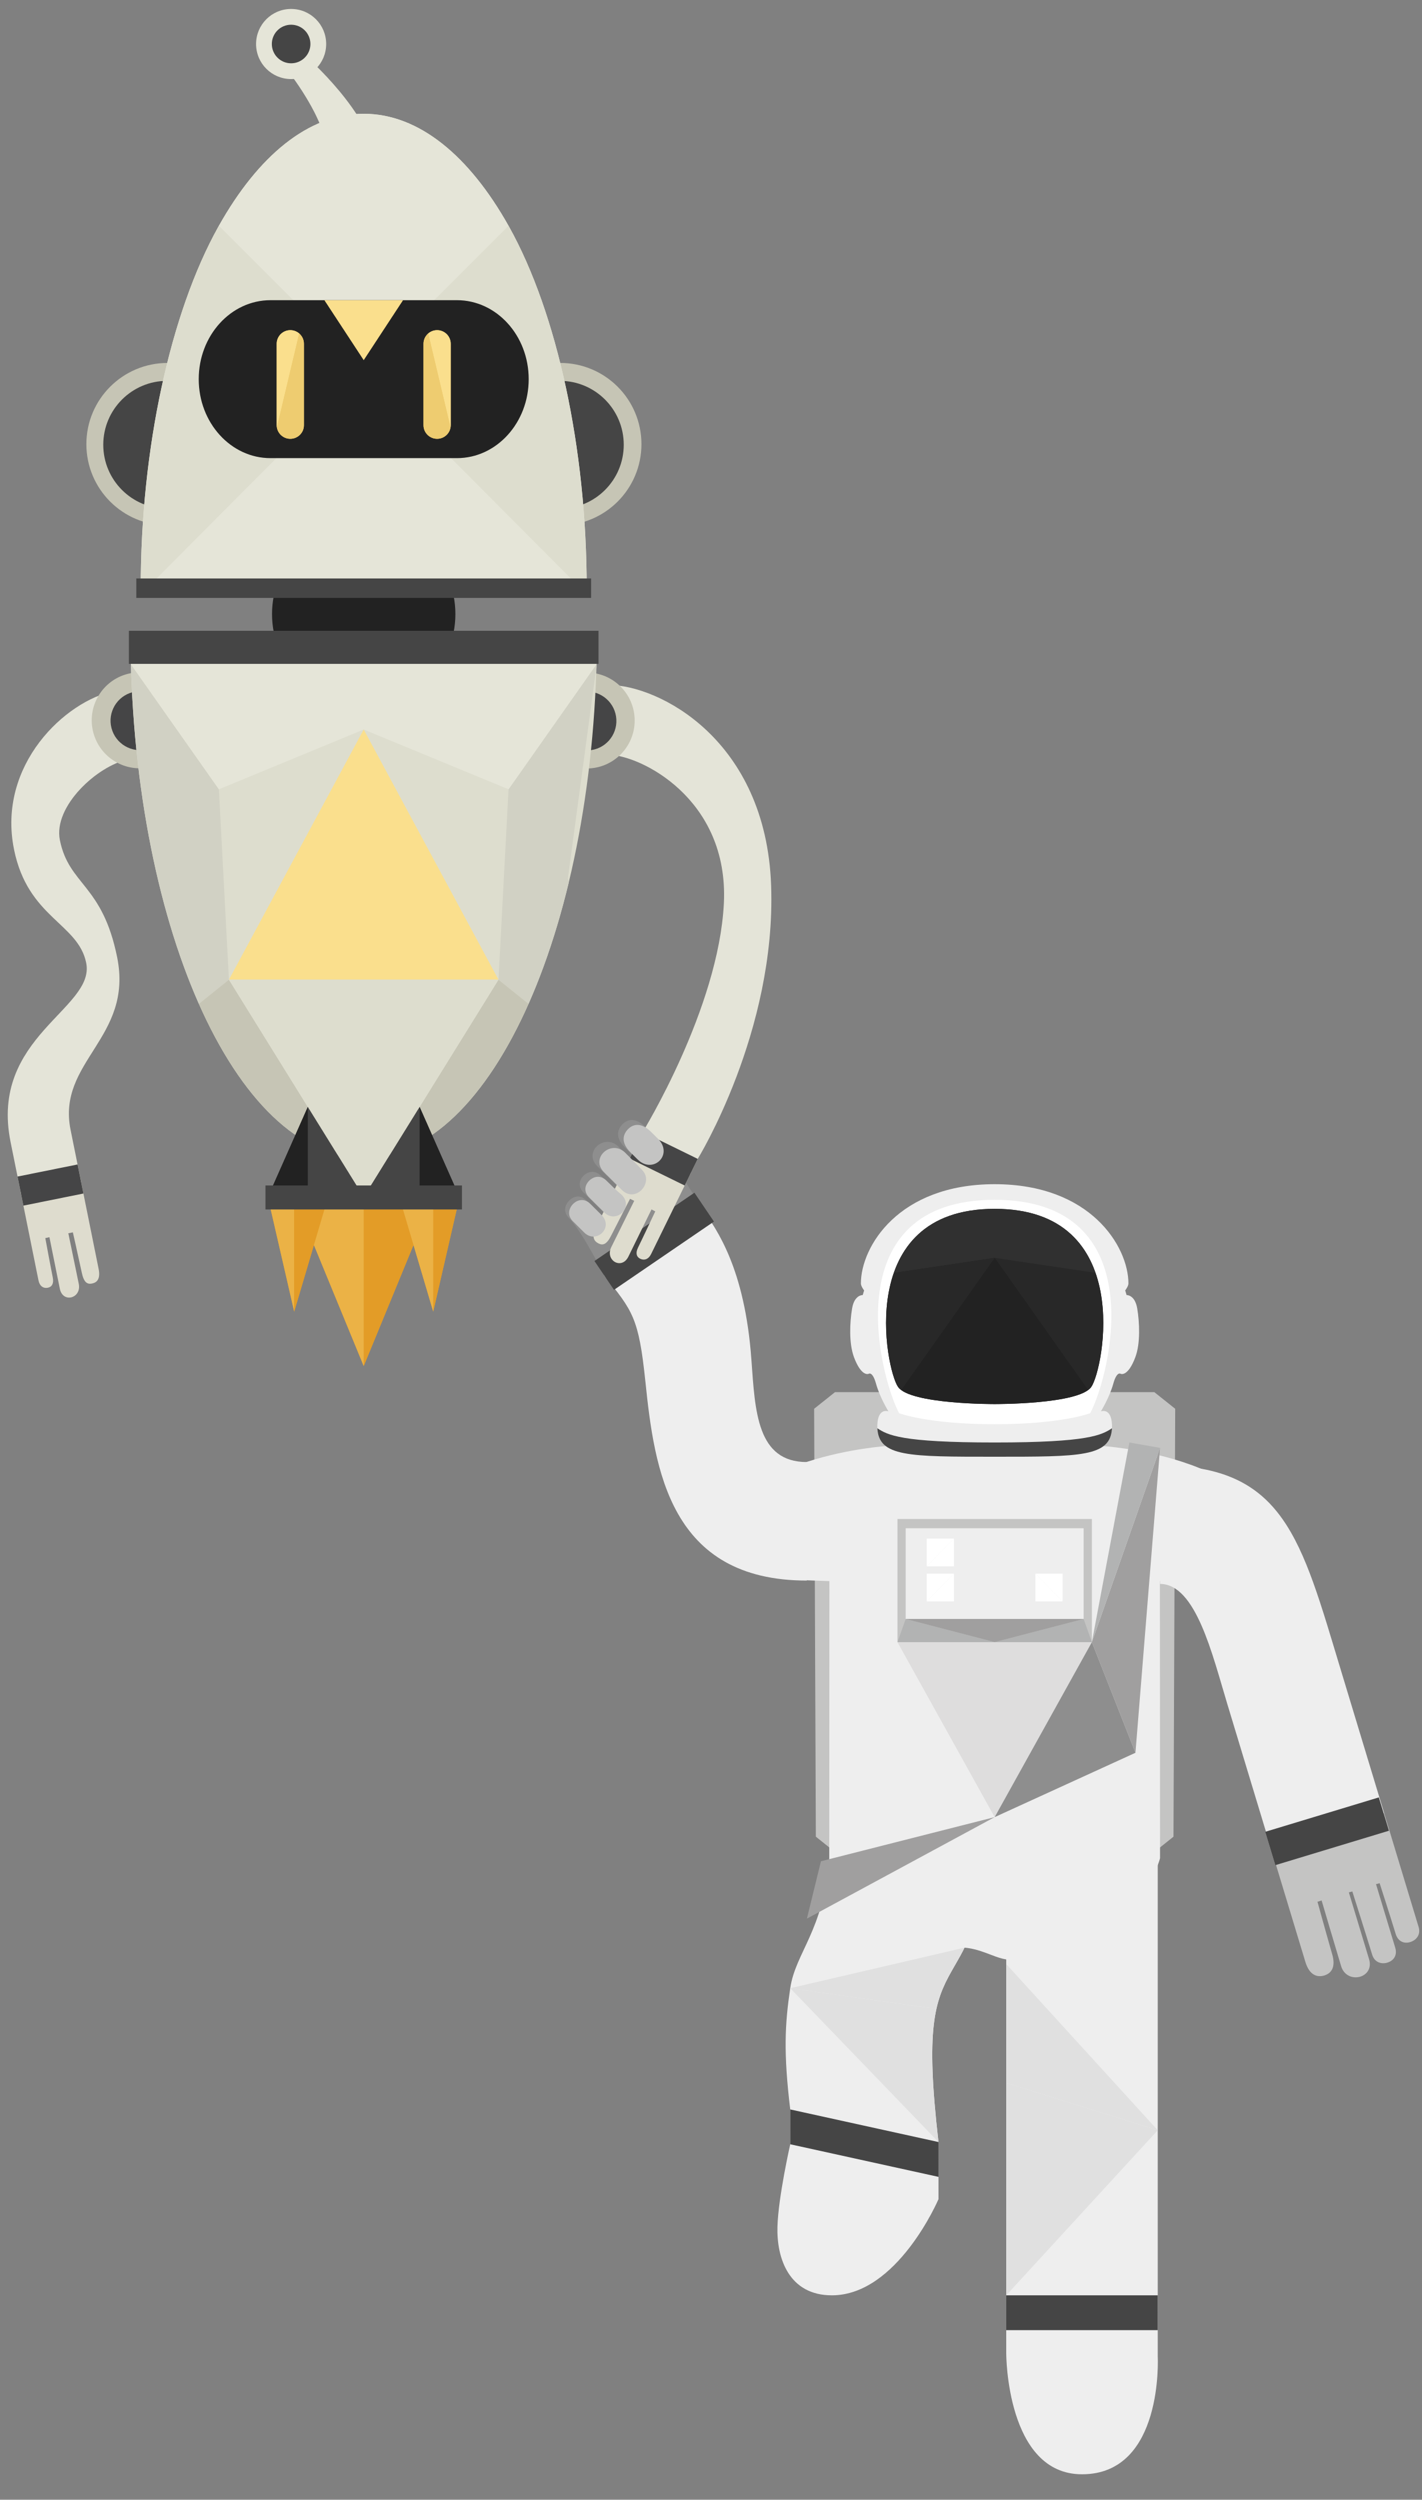 <?xml version="1.0" encoding="utf-8"?>
<!-- Generator: Adobe Illustrator 16.0.0, SVG Export Plug-In . SVG Version: 6.00 Build 0)  -->
<!DOCTYPE svg PUBLIC "-//W3C//DTD SVG 1.1//EN" "http://www.w3.org/Graphics/SVG/1.1/DTD/svg11.dtd">
<svg version="1.1" xmlns="http://www.w3.org/2000/svg" xmlns:xlink="http://www.w3.org/1999/xlink" x="0px" y="0px" width="512px"
	 height="900px" viewBox="0 0 512 900" enable-background="new 0 0 512 900" xml:space="preserve">
<rect x="0" y="0" width="512" height="900" fill="#808080" stroke="none"/>
<g id="Layer_1">
	<g>
		<polygon fill="#C4C4C3" points="300.636,501.234 358.136,501.234 415.636,501.234 423.136,507.213 422.522,661.277 
			415.636,666.779 358.136,666.779 300.636,666.779 293.749,661.277 293.136,507.213 		"/>
		<path fill="#EEEEEE" d="M260.77,558.941c0-19.393,13.457-27.318,29.981-32.678c14.824-4.807,28.885-5.676,28.885-5.676
			s-4-1.188-3.75-7.562s4-4.875,4-4.875s-3.104-5.043-4.438-9.875c-1.334-4.834-2.74-3.625-2.74-3.625s-2.572,1.123-5.238-6.045
			c-1.848-4.963-1.5-12.5-0.668-17.5c0.834-5,3.834-4.832,3.834-4.832l0.5-1.668c0,0-1.166-1.486-1.166-2.5
			c0-13.205,13.5-35.75,48.166-35.75s48.166,22.545,48.166,35.75c0,1.014-1.166,2.5-1.166,2.5l0.5,1.668c0,0,3-0.168,3.834,4.832
			c0.832,5,1.18,12.537-0.668,17.5c-2.666,7.168-5.238,6.045-5.238,6.045s-1.406-1.209-2.74,3.625
			c-1.334,4.832-4.438,9.875-4.438,9.875s3.75-1.5,4,4.875s-3.75,7.562-3.75,7.562s14.061,0.869,28.885,5.676
			c16.524,5.359,33.998,15.609,33.998,35.002l-33.999,7.713l-7.884,0.287l0.051,99.764c0,0-5.051,21.477-31.26,22.766
			c-3.953,0.193-11.594,9.402-18.291,12.771s-11.977-2.572-20.846-3.336c-7.47-0.643-13.492-9.242-17.445-9.436
			c-26.209-1.289-31.26-22.766-31.26-22.766l0.051-99.764l-7.884-0.287L260.77,558.941z"/>
		<g>
			<path fill="#EEEEEE" d="M362.301,832.676h54.551v6.27v9.559c0,0,2.193,42.334-27.275,42.334
				c-27.275,0-27.275-43.434-27.275-43.434v-8.459V832.676z"/>
			<path fill="#EEEEEE" d="M362.301,669.029c0,64.82,0,53.736,0,82.758s0,45.957,0,80.889h54.551c0-36.404,0-51.91,0-80.889
				s0-13.936,0-82.758H362.301z"/>
			<rect x="362.301" y="826.404" fill="#454545" width="54.551" height="12.541"/>
			<polygon fill="#E0E0E0" points="362.301,826.404 416.852,766.973 362.301,749.912 			"/>
			<polygon fill="#E0E0E0" points="362.301,749.912 362.301,707.135 416.852,766.973 			"/>
		</g>
		<path fill="#454545" d="M358.136,519.35c33.916,0,38.496-2.699,42.246-5.117c-0.58,10.25-11.08,10.246-42.246,10.246
			s-41.666,0.004-42.246-10.246C319.64,516.65,324.22,519.35,358.136,519.35z"/>
		<path fill="#FFFFFF" d="M358.136,431.98c57,0,42,62.17,34.421,76.818c0,0-10.255,3.975-34.421,3.975s-34.421-3.975-34.421-3.975
			C316.136,494.15,301.136,431.98,358.136,431.98z"/>
		<g>
			<defs>
				<path id="SVGID_11_" d="M358.136,435.23c50.75,0,39.25,57.92,34.75,64.17s-34.75,6.125-34.75,6.125s-30.25,0.125-34.75-6.125
					S307.386,435.23,358.136,435.23z"/>
			</defs>
			<clipPath id="SVGID_1_">
				<use xlink:href="#SVGID_11_"  overflow="visible"/>
			</clipPath>
			<path clip-path="url(#SVGID_1_)" fill="#222222" d="M358.136,435.23c50.75,0,39.25,57.92,34.75,64.17s-34.75,6.125-34.75,6.125
				s-30.25,0.125-34.75-6.125S307.386,435.23,358.136,435.23z"/>
			<polygon clip-path="url(#SVGID_1_)" fill="#282828" points="417.469,461.732 358.136,452.891 405.136,519.355 			"/>
			<polygon clip-path="url(#SVGID_1_)" fill="#222222" points="358.136,452.891 405.136,519.355 358.136,521.732 311.136,519.355 
							"/>
			<polygon clip-path="url(#SVGID_1_)" fill="#303030" points="358.136,414.4 417.469,461.732 358.136,452.891 298.803,461.732 			
				"/>
			<polygon clip-path="url(#SVGID_1_)" fill="#282828" points="298.803,461.732 358.136,452.891 311.136,519.355 			"/>
		</g>
		<g>
			
				<rect x="456.659" y="652.836" transform="matrix(-0.957 0.29 -0.29 -0.957 1126.437 1151.47)" fill="#454545" width="42.668" height="12.546"/>
			<path fill="#EEEEEE" d="M417.687,570.275c12.885,0,18.834,25.465,24.241,43.33c8.409,27.775,5.525,18.25,15.646,51.684
				l40.838-12.363c-10.547-34.84-7.249-23.945-15.646-51.684c-14.293-47.215-20.411-73.635-65.079-73.635V570.275z"/>
			<path fill="#C4C4C3" d="M502.365,701.25c0.809,2.672-0.51,4.586-2.646,5.309c-2.222,0.754-4.798,0.047-5.657-2.795
				c-1.685-5.564-7.144-22.76-7.144-22.76l-1.256,0.326c0,0,6.616,21.855,7.268,24.008c2.11,6.971-8.01,9.297-10.052,2.551
				c-1.575-5.205-7.024-23.645-7.024-23.645l-1.485,0.459c0,0,2.412,8.838,5.255,18.77c1.464,4.836-0.323,7.055-2.872,7.797
				c-2.547,0.74-5.309-0.164-6.738-4.889c-2.859-9.443-12.439-41.094-12.439-41.094l40.838-12.363c0,0,10.414,34.404,12.371,40.871
				c0.809,2.67-0.729,4.652-2.866,5.375c-2.223,0.754-4.532-0.033-5.393-2.875c-1.685-5.566-5.781-18.266-5.781-18.266l-1.303,0.342
				L502.365,701.25z"/>
			
				<rect x="456.658" y="652.836" transform="matrix(-0.957 0.29 -0.29 -0.957 1126.436 1151.467)" fill="#454545" width="42.668" height="12.542"/>
		</g>
		<g>
			<path fill="#EEEEEE" d="M290.529,526.4c-18,0-18.644-18.258-19.983-36.875c-2.383-33.115-12.607-47-17.666-54.242l-35.329,23.922
				c10.244,12.85,12.425,15.053,14.836,38.299c3.26,31.43,8.716,71.562,58.143,71.562V526.4z"/>
			<path fill="#8E8E8E" d="M210.153,429.4c-1.981-1.967-1.73-4.279-0.195-5.93c1.597-1.719,4.201-2.318,6.308-0.23
				c4.127,4.096,8.2,7.799,8.2,7.799l0.949-0.885c0,0-8.774-8.709-10.369-10.291c-5.17-5.131,2.627-11.988,7.63-7.021
				c3.859,3.828,9.984,10.086,9.984,10.086l1.089-1.109c0,0-3.193-3.17-8.759-8.693c-3.588-3.559-2.682-6.551-0.792-8.416
				c1.891-1.861,4.749-2.377,8.251,1.098c7.005,6.951,20.431,29.477,20.431,29.477l-35.329,23.922c0,0-7.933-15.943-12.728-20.701
				c-1.98-1.967-1.569-4.441-0.033-6.092c1.598-1.719,4.043-2.428,6.148-0.338c4.128,4.098,6.298,6.248,6.298,6.248l0.984-0.918
				L210.153,429.4z"/>
			<polygon fill="#454545" points="257.062,439.809 221.065,464.398 214.034,454.014 250.028,429.426 			"/>
		</g>
		<g>
			<path fill="#EEEEEE" d="M337.909,771.215c-4.722-40.789-1.441-50.645,4.726-61.553c6.406-11.33,8.419-12.832,10.5-40.633h-54.55
				c-2.001,26.135-12.116,33.801-14.054,46.801s-2.467,23.217,0,43.648v7.494l53.378,10.568V771.215z"/>
			<path fill="#EEEEEE" d="M337.909,777.541l-53.378-10.568v5.047c0,0-4.314,18.965-4.61,29.738
				c-0.313,11.406,4.222,24.646,19.597,24.646c23.617,0,38.392-34.617,38.392-34.617v-8.031V777.541z"/>
			<g>
				<defs>
					<path id="SVGID_13_" d="M337.909,771.215c-4.722-40.789-1.441-50.645,4.726-61.553c6.406-11.33,8.419-12.832,10.5-40.633
						h-54.55c-2.001,26.135-12.116,33.801-14.054,46.801s-2.467,23.217,0,43.648v7.494l53.378,10.568V771.215z"/>
				</defs>
				<clipPath id="SVGID_3_">
					<use xlink:href="#SVGID_13_"  overflow="visible"/>
				</clipPath>
				<polygon clip-path="url(#SVGID_3_)" fill="#E0E0E0" points="337.909,771.215 284.531,715.83 337.161,723.285 				"/>
				<polygon clip-path="url(#SVGID_3_)" fill="#E0E0E0" points="337.161,723.285 347.29,701.23 284.531,715.83 				"/>
			</g>
			<polygon fill="#454545" points="337.909,783.756 284.531,772.02 284.531,759.479 337.909,771.215 			"/>
		</g>
		<g>
			<polygon fill="#C4C4C3" points="358.136,546.9 323.136,546.9 323.136,591.232 358.136,591.232 393.136,591.232 393.136,546.9 			
				"/>
			<polygon fill="#DEDDDD" points="358.136,591.232 323.136,591.232 358.136,654.232 393.136,591.232 			"/>
			<polygon fill="#EEEEEE" points="358.136,550.232 326.102,550.232 326.102,582.9 358.136,582.9 390.17,582.9 390.17,550.232 			
				"/>
			<polygon fill="#FFFFFF" points="333.677,576.566 343.481,566.566 343.481,576.566 			"/>
			<polygon fill="#FFFFFF" points="343.481,566.566 333.677,576.566 333.677,566.566 			"/>
			<polygon fill="#FFFFFF" points="343.481,553.941 333.677,563.941 333.677,553.941 			"/>
			<polygon fill="#FFFFFF" points="333.677,563.941 343.481,553.941 343.481,563.941 			"/>
			<polygon fill="#B2B3B3" points="323.136,591.232 326.102,582.9 358.136,591.232 			"/>
			<polygon fill="#FFFFFF" points="382.595,576.566 372.79,566.566 372.79,576.566 			"/>
			<polygon fill="#FFFFFF" points="372.79,566.566 382.595,576.566 382.595,566.566 			"/>
			<polygon fill="#B2B3B3" points="393.136,591.232 390.17,582.9 358.136,591.232 			"/>
			<polygon fill="#A09F9F" points="358.136,582.9 326.102,582.9 358.136,591.232 390.17,582.9 			"/>
			<g>
				<polygon fill="#A09F9F" points="417.687,521.287 408.827,631.066 393.136,591.232 				"/>
				<polygon fill="#B2B3B3" points="406.636,519.355 393.136,591.232 417.687,521.287 				"/>
				<polygon fill="#8E8E8E" points="358.136,654.232 408.827,631.066 393.136,591.232 				"/>
				<polygon fill="#A09F9F" points="358.136,654.232 295.585,670.127 290.529,690.779 				"/>
			</g>
		</g>
	</g>
	<g>
		<g>
			<path fill="#E4E4D8" d="M41.14,248.777c-17.582,3.547-42.234,26.607-36.097,57.033c4.981,24.697,23.103,26.539,25.996,40.883
				c3.335,16.533-34.885,26.537-27.235,64.461c1.962,9.725,3.784,18.756,3.784,18.756l21.608-4.357c0,0-1.682-8.336-3.783-18.758
				c-4.981-24.693,22.644-33.02,16.772-62.125c-5.321-26.377-17.333-25.875-20.624-42.191
				c-2.466-12.227,13.612-26.836,24.552-29.043l8.978-1.811l-4.975-24.658L41.14,248.777z"/>
			<path fill="#DEDCCE" d="M7.372,428.84l21.608-4.357c0,0,5.05,25.033,6.521,32.328c0.735,3.646-0.559,4.924-2.319,5.301
				c-1.764,0.379-3.014-0.34-3.768-4.074c-1.645-7.613-3.178-14.348-3.178-14.348l-1.635,0.326c0,0,2.951,14.191,3.762,18.213
				c1.051,5.207-5.742,7.121-6.828,1.736c-0.335-1.662-3.739-18.537-3.739-18.537l-1.483,0.338c0,0,1.825,9.893,2.692,14.191
				c0.443,2.195-0.34,3.447-1.912,3.705c-1.512,0.248-2.819-0.604-3.235-2.666C12.851,456.002,7.372,428.84,7.372,428.84z"/>
			<polyline fill="#454546" points="8.427,434.07 6.316,423.609 27.926,419.252 30.035,429.713 			"/>
			<path fill="#C6C5B5" d="M33.58,263.676c2.396,9.236,11.819,14.779,21.054,12.387c9.234-2.395,14.78-11.818,12.384-21.055
				c-2.392-9.23-11.819-14.777-21.051-12.385C36.733,245.018,31.188,254.445,33.58,263.676z"/>
			<path fill="#454546" d="M40.144,262.141c1.472,5.674,7.26,9.076,12.93,7.607c5.672-1.471,9.078-7.26,7.605-12.932
				c-1.469-5.668-7.258-9.07-12.93-7.604C42.082,250.686,38.676,256.473,40.144,262.141z"/>
		</g>
		<path fill="#222222" d="M130.956,187.752c18.34,0,33.01,15.01,33.01,33.35s-14.67,33.066-33.01,33.066s-33.01-14.727-33.01-33.066
			S112.616,187.752,130.956,187.752z"/>
		<g>
			<path fill="#C6C5B5" d="M230.957,159.916c0,16.15-13.09,29.24-29.24,29.24c-16.153,0-29.242-13.09-29.242-29.24
				c0-16.152,13.089-29.242,29.242-29.242C217.867,130.674,230.957,143.764,230.957,159.916z"/>
			<path fill="#454545" d="M201.576,137.117c-12.715,0-23.012,10.305-23.018,23.018c0,12.709,10.303,23.012,23.018,23.012
				c12.709,0,23.01-10.303,23.01-23.012C224.586,147.422,214.285,137.117,201.576,137.117z"/>
		</g>
		<g>
			<path fill="#C6C5B5" d="M89.581,159.916c0,16.15-13.09,29.24-29.24,29.24c-16.153,0-29.242-13.09-29.242-29.24
				c0-16.152,13.089-29.242,29.242-29.242C76.491,130.674,89.581,143.764,89.581,159.916z"/>
			<path fill="#454545" d="M60.2,137.117c-12.715,0-23.012,10.305-23.018,23.018c0,12.709,10.303,23.012,23.018,23.012
				c12.709,0,23.01-10.303,23.01-23.012C83.21,147.422,72.909,137.117,60.2,137.117z"/>
		</g>
		<path fill="#E5E5D8" d="M78.446,81.93c0.119-0.219,0.243-0.43,0.365-0.645c14.064-25.039,32.178-40.322,52.145-40.322
			s38.08,15.283,52.145,40.322c0.122,0.215,0.246,0.426,0.365,0.645c17.019,30.662,27.781,79.355,27.781,129.844h-2.268h-78.023
			H52.933h-2.268C50.665,161.285,61.428,112.592,78.446,81.93z"/>
		<path fill="#E5E5D8" d="M130.956,40.963c19.967,0,38.08,15.283,52.145,40.322l-52.145,52.145L78.812,81.285
			C92.876,56.246,110.989,40.963,130.956,40.963z"/>
		<path fill="#DDDDCE" d="M183.101,81.285c0.122,0.215,0.246,0.426,0.365,0.645c17.019,30.662,27.781,79.355,27.781,129.844h-2.268
			l-78.023-78.344L183.101,81.285z"/>
		<path fill="#DDDDCE" d="M78.812,81.285c-0.122,0.215-0.246,0.426-0.365,0.645c-17.019,30.662-27.781,79.355-27.781,129.844h2.268
			l78.023-78.344L78.812,81.285z"/>
		<polygon fill="#E5E5D8" points="130.956,133.43 208.979,211.773 130.956,211.773 52.933,211.773 		"/>
		<path fill="#222222" d="M97.396,108.078h33.561h33.561c14.271,0,25.844,12.73,25.844,28.438c0,15.701-11.572,28.434-25.844,28.434
			h-33.561H97.396c-14.271,0-25.844-12.732-25.844-28.434C71.552,120.809,83.124,108.078,97.396,108.078z"/>
		<g>
			<defs>
				<path id="SVGID_77_" d="M152.484,153.084c0,2.707,2.194,4.9,4.9,4.9l0,0c2.706,0,4.901-2.193,4.901-4.9v-29.307
					c0-2.707-2.195-4.902-4.901-4.902l0,0c-2.706,0-4.9,2.195-4.9,4.902V153.084z"/>
			</defs>
			<clipPath id="SVGID_5_">
				<use xlink:href="#SVGID_77_"  overflow="visible"/>
			</clipPath>
			<path clip-path="url(#SVGID_5_)" fill="#EECC70" d="M152.484,153.084c0,2.707,2.194,4.9,4.9,4.9l0,0
				c2.706,0,4.901-2.193,4.901-4.9v-29.307c0-2.707-2.195-4.902-4.901-4.902l0,0c-2.706,0-4.9,2.195-4.9,4.902V153.084z"/>
			<polygon clip-path="url(#SVGID_5_)" fill="#FADF8D" points="163.552,117.709 163.552,159.523 151.342,108.078 			"/>
			<polygon clip-path="url(#SVGID_5_)" fill="#EECC70" points="163.552,159.523 152.579,163.76 151.342,108.078 			"/>
		</g>
		<polygon fill="#FADF8D" points="130.956,108.078 145.119,108.078 130.956,129.674 116.793,108.078 		"/>
		<g>
			<defs>
				<path id="SVGID_79_" d="M109.428,153.084c0,2.707-2.194,4.9-4.9,4.9l0,0c-2.706,0-4.901-2.193-4.901-4.9v-29.307
					c0-2.707,2.195-4.902,4.901-4.902l0,0c2.706,0,4.9,2.195,4.9,4.902V153.084z"/>
			</defs>
			<clipPath id="SVGID_6_">
				<use xlink:href="#SVGID_79_"  overflow="visible"/>
			</clipPath>
			<path clip-path="url(#SVGID_6_)" fill="#EECC70" d="M109.428,153.084c0,2.707-2.194,4.9-4.9,4.9l0,0
				c-2.706,0-4.901-2.193-4.901-4.9v-29.307c0-2.707,2.195-4.902,4.901-4.902l0,0c2.706,0,4.9,2.195,4.9,4.902V153.084z"/>
			<polygon clip-path="url(#SVGID_6_)" fill="#FADF8D" points="98.36,117.709 98.36,159.523 110.57,108.078 			"/>
			<polygon clip-path="url(#SVGID_6_)" fill="#EECC70" points="98.36,159.523 109.333,163.76 110.57,108.078 			"/>
		</g>
		<g>
			<path fill="#E4E4D8" d="M219.145,246.613c17.936,0,56.621,19.549,58.503,72.164c1.881,52.613-26.426,98.469-26.426,98.469
				l-2.828,5.771l-19.798-9.697l2.828-5.771c0,0,27.319-44.438,29.207-82.281c1.889-37.842-30.327-53.5-41.486-53.5h-9.157v-25.154
				H219.145z"/>
			<path fill="#DEDCCE" d="M248.874,422.039l-19.798-9.699c0,0-11.235,22.934-14.508,29.617c-1.636,3.34-0.71,4.904,0.898,5.715
				c1.609,0.814,3.001,0.438,4.676-2.984c3.524-6.947,6.714-13.07,6.714-13.07l1.5,0.729c0,0-6.454,12.979-8.258,16.662
				c-2.338,4.771,3.747,8.346,6.163,3.414c0.745-1.523,8.32-16.984,8.32-16.984l1.35,0.705c0,0-4.276,9.104-6.206,13.041
				c-0.985,2.012-0.544,3.424,0.911,4.07c1.399,0.625,2.88,0.131,3.807-1.758C236.683,446.922,248.874,422.039,248.874,422.039z"/>
			<polyline fill="#454546" points="246.526,426.83 251.222,417.246 231.424,407.549 226.729,417.131 			"/>
			<path fill="#C6C5B5" d="M194.001,260.357c0.522,9.527,8.664,16.824,18.188,16.305c9.525-0.52,16.825-8.66,16.303-18.188
				c-0.52-9.523-8.664-16.824-18.187-16.303C200.781,242.691,193.48,250.836,194.001,260.357z"/>
			<path fill="#454546" d="M200.738,260.152c0.32,5.852,5.321,10.332,11.17,10.012c5.851-0.318,10.334-5.32,10.013-11.17
				c-0.319-5.848-5.321-10.328-11.171-10.012C204.903,249.305,200.42,254.305,200.738,260.152z"/>
		</g>
		<g>
			<defs>
				<path id="SVGID_81_" d="M214.947,227.18c0,104.656-37.519,189.686-83.991,189.686S46.965,331.836,46.965,227.18H214.947z"/>
			</defs>
			<clipPath id="SVGID_7_">
				<use xlink:href="#SVGID_81_"  overflow="visible"/>
			</clipPath>
			<path clip-path="url(#SVGID_7_)" fill="#DDDDCE" d="M214.947,227.18c0,104.656-37.519,189.686-83.991,189.686
				S46.965,331.836,46.965,227.18H214.947z"/>
			<polygon clip-path="url(#SVGID_7_)" fill="#DDDDCE" points="183.101,284.178 179.485,352.723 130.956,262.65 			"/>
			<polygon clip-path="url(#SVGID_7_)" fill="#D1D1C4" points="214.88,239.021 204.467,316.209 220.745,385.869 179.485,352.723 
				183.101,284.178 			"/>
			<polygon clip-path="url(#SVGID_7_)" fill="#C6C5B5" points="179.485,352.723 220.745,385.869 130.956,431 			"/>
			<polygon clip-path="url(#SVGID_7_)" fill="#DDDDCE" points="78.812,284.178 82.427,352.723 130.956,262.65 			"/>
			<polygon clip-path="url(#SVGID_7_)" fill="#D1D1C4" points="47.032,239.021 24.89,316.209 41.167,385.869 82.427,352.723 
				78.812,284.178 			"/>
			<polygon clip-path="url(#SVGID_7_)" fill="#C6C5B5" points="82.427,352.723 41.167,385.869 130.956,431 			"/>
			<polygon clip-path="url(#SVGID_7_)" fill="#E5E5D8" points="130.956,239.021 214.88,239.021 183.101,284.178 130.956,262.65 
				78.812,284.178 47.032,239.021 			"/>
			<polygon clip-path="url(#SVGID_7_)" fill="#FADF8D" points="130.956,262.65 179.485,352.723 130.956,352.723 82.427,352.723 			
				"/>
		</g>
		<polygon fill="#DDDDCE" points="130.956,352.723 179.485,352.723 130.956,431 82.427,352.723 		"/>
		<polygon fill="#E39C27" points="96.448,431 105.927,431 118.136,431 130.956,431 143.776,431 155.985,431 165.464,431 
			155.985,472.23 148.886,448.254 130.956,491.832 113.026,448.254 105.927,472.23 		"/>
		<g>
			<polygon fill="#E39C27" points="155.985,431 130.956,491.832 130.956,431 			"/>
			<polygon fill="#E39C27" points="165.464,431 155.985,472.23 155.985,431 			"/>
			<polygon fill="#EBB246" points="155.985,431 155.985,472.23 143.776,431 			"/>
			<polygon fill="#EBB246" points="105.927,431 130.956,491.832 130.956,431 			"/>
			<polygon fill="#EBB246" points="96.448,431 105.927,472.23 105.927,431 			"/>
			<polygon fill="#E39C27" points="105.927,431 105.927,472.23 118.136,431 			"/>
		</g>
		<polygon fill="#454545" points="110.829,398.537 96.448,431 130.956,431 		"/>
		<polygon fill="#222222" points="110.829,398.537 96.448,431 110.829,431 		"/>
		<polygon fill="#454545" points="151.083,398.537 165.464,431 130.956,431 		"/>
		<polygon fill="#222222" points="151.083,398.537 165.464,431 151.083,431 		"/>
		<g>
			<polygon fill="#454545" points="130.956,208.271 212.831,208.271 212.831,215.277 130.956,215.277 49.081,215.277 
				49.081,208.271 			"/>
		</g>
		<g>
			<polygon fill="#454545" points="130.956,227.111 215.505,227.111 215.505,239.021 130.956,239.021 46.407,239.021 
				46.407,227.111 			"/>
		</g>
		<g>
			<polygon fill="#454545" points="130.956,426.816 166.334,426.816 166.334,435.457 130.956,435.457 95.578,435.457 
				95.578,426.816 			"/>
		</g>
		<g>
			<path fill="#E5E5D8" d="M110.162,20.281c0,0,23.713,20.66,25.043,37.988c-10.064,8.33-10.064,8.33-24.552,8.043
				c20.815-8.711-10.599-45.428-10.599-45.428L110.162,20.281z"/>
			<circle fill="#E5E5D8" cx="104.822" cy="15.844" r="12.623"/>
			<circle fill="#454545" cx="104.822" cy="15.844" r="6.945"/>
		</g>
	</g>
	<g>
		<path fill="#C4C4C3" d="M217.562,436.516l-5.375-5.334c-1.98-1.965-1.731-4.275-0.194-5.928c1.597-1.719,4.199-2.32,6.307-0.23
			c4.126,4.096,5.508,5.127,5.508,5.127c2.286,2.268,1.791,4.916,0.194,6.473C222.402,438.178,219.697,438.635,217.562,436.516z"/>
		<path fill="#C4C4C3" d="M210.36,443.764c-2.489-2.471-2.629-2.609-4.102-4.072c-1.98-1.965-1.569-4.439-0.034-6.092
			c1.6-1.719,4.188-2.283,6.296-0.191c2.347,2.33,3.983,3.953,3.983,3.953c2.33,2.312,1.865,4.977,0.284,6.531
			C215.206,445.445,212.504,445.891,210.36,443.764z"/>
		<path fill="#C4C4C3" d="M236.879,409.969c-2.244-2.229-0.53-0.529-2.426-2.408c-3.502-3.477-6.361-2.959-8.251-1.098
			c-1.89,1.863-2.795,4.857,0.792,8.416c2.251,2.234,2.556,2.535,2.556,2.535c2.784,2.764,6.06,2.336,7.919,0.5
			C239.327,416.078,239.767,412.834,236.879,409.969z"/>
		<path fill="#C4C4C3" d="M231.149,421.193c0,0-2.159-2.32-6.018-6.15c-5.003-4.967-12.802,1.889-7.631,7.02
			c1.595,1.584,6.403,6.357,6.403,6.357c2.49,2.469,5.425,1.781,7.176-0.086C232.832,426.467,233.398,423.424,231.149,421.193z"/>
	</g>
</g>
<g id="Layer_2">
</g>
</svg>
